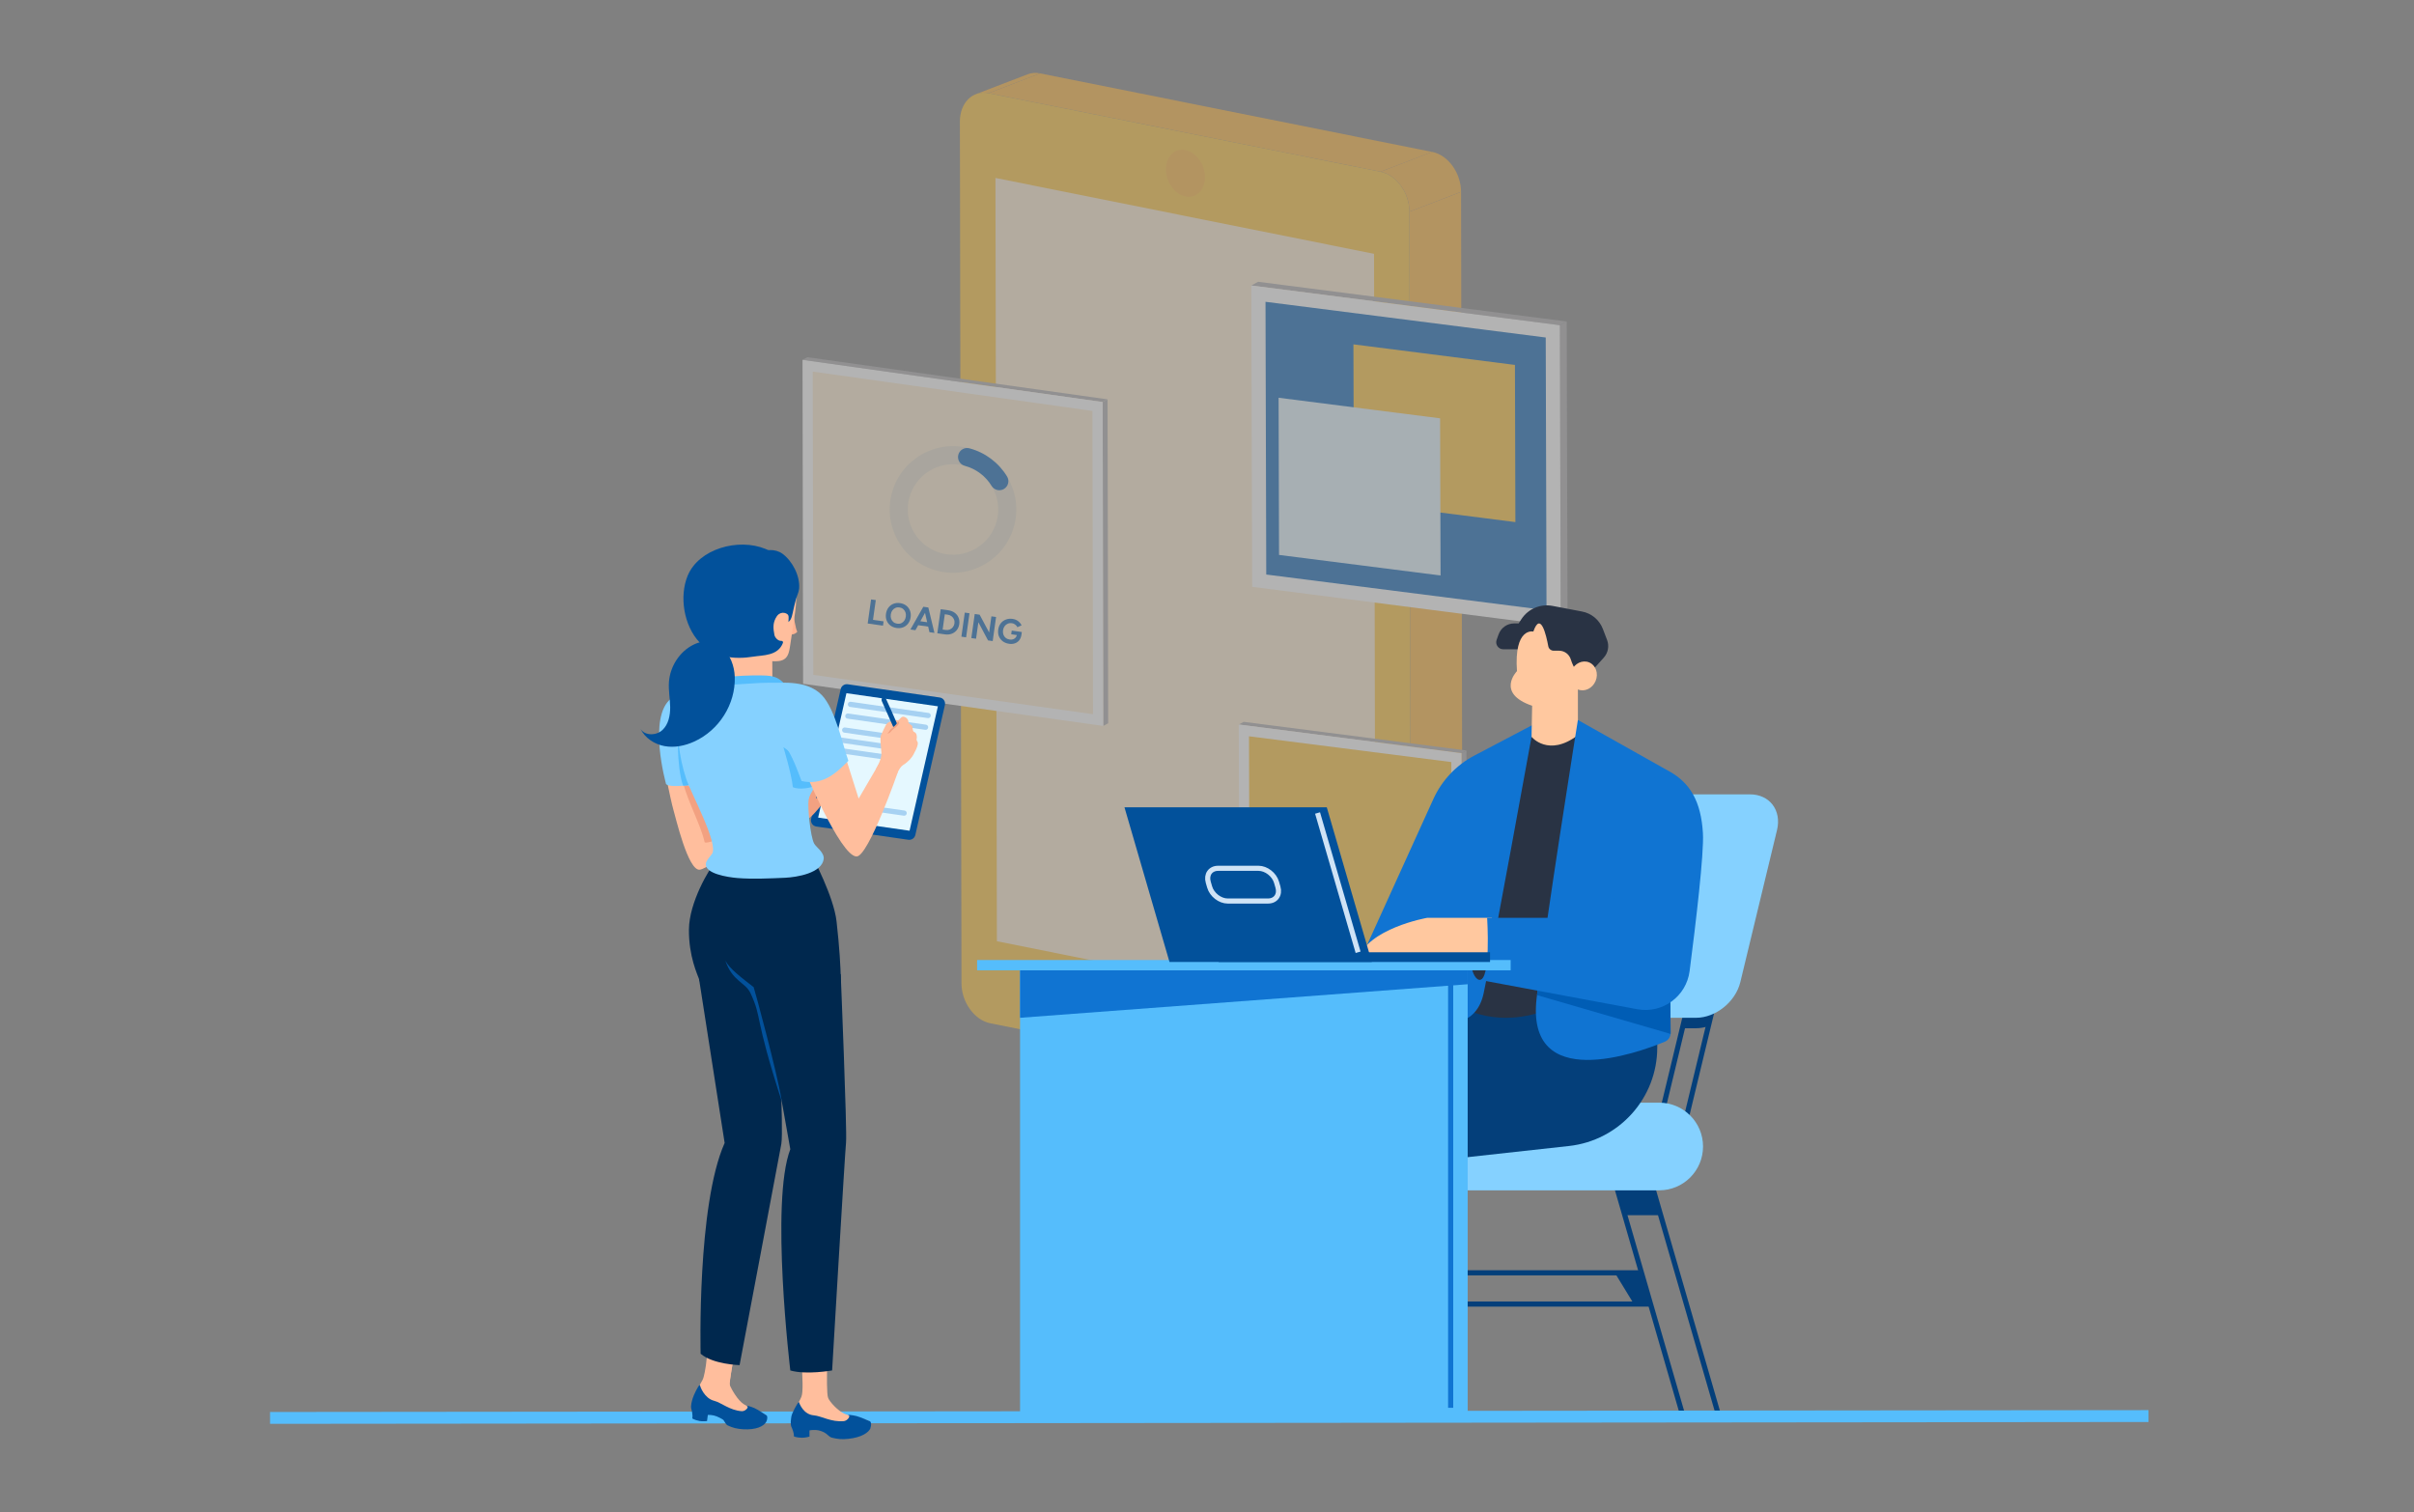 <svg width="265" height="166" viewBox="0 0 265 166" fill="none" xmlns="http://www.w3.org/2000/svg">
<rect x="0" y="0" width="265" height="166" fill="#808080" stroke="none"/>
<g opacity="0.4">
<path d="M112.802 8.159L107.134 10.334C107.554 10.173 108.025 10.132 108.523 10.229L114.191 8.054C113.693 7.953 113.222 7.998 112.802 8.159Z" fill="#FFB133"/>
<path d="M153.135 120.864L158.803 118.689C159.851 118.288 160.566 117.154 160.566 115.675L154.898 117.85C154.898 119.329 154.183 120.464 153.135 120.864Z" fill="#FFB133"/>
<path d="M151.557 18.85L157.225 16.679L114.194 8.057L108.526 10.229L151.557 18.85Z" fill="#FFB133"/>
<path d="M154.898 117.846L160.566 115.675L160.39 21.067L154.722 23.238L154.898 117.846Z" fill="#FFB133"/>
<path d="M154.723 23.239L160.391 21.063C160.387 18.989 158.968 17.024 157.223 16.676L151.555 18.851C153.3 19.199 154.719 21.165 154.723 23.239Z" fill="#FFB133"/>
<path d="M108.525 10.229C106.78 9.881 105.369 11.277 105.372 13.351L105.548 107.959C105.552 110.03 106.971 111.995 108.712 112.343L151.742 120.965C153.487 121.313 154.898 119.917 154.895 117.847L154.719 23.238C154.715 21.165 153.296 19.199 151.551 18.851L108.521 10.229H108.525Z" fill="#FFC030"/>
<path d="M109.277 19.536L109.435 103.335L150.99 111.662L150.837 27.866L109.277 19.536Z" fill="#FFEBCC"/>
<path d="M123.621 108.338C122.475 108.109 121.547 109.026 121.55 110.389C121.55 111.752 122.486 113.043 123.632 113.276L136.653 115.885C137.802 116.113 138.73 115.196 138.727 113.833C138.727 112.471 137.791 111.179 136.645 110.947L123.624 108.338H123.621Z" fill="#FFB133"/>
<path d="M130.13 16.484C128.951 16.248 127.996 17.192 128 18.596C128 20 128.962 21.329 130.141 21.565C131.321 21.8 132.279 20.853 132.275 19.453C132.275 18.049 131.313 16.724 130.13 16.488V16.484Z" fill="#FFB133"/>
<path d="M171.329 68.781L172.078 68.377L171.988 35.294L171.24 35.702L171.329 68.781Z" fill="#A9A8AB"/>
<path d="M171.241 35.702L171.99 35.294L138.113 30.936L137.364 31.344L171.241 35.702Z" fill="#A9A8AB"/>
<path d="M137.363 31.344L137.457 64.427L171.33 68.781L171.24 35.702L137.363 31.344Z" fill="white"/>
<path d="M169.685 37.053L138.923 33.133L139.005 63.076L169.771 66.992L169.685 37.053Z" fill="#005DB5"/>
<path d="M166.305 40.063L148.574 37.806L148.623 55.061L166.354 57.318L166.305 40.063Z" fill="#FFC030"/>
<path d="M158.088 45.925L140.358 43.668L140.407 60.923L158.141 63.18L158.088 45.925Z" fill="#E2F4FF"/>
<path d="M160.512 106.573L161.051 106.278L160.983 82.393L160.444 82.688L160.512 106.573Z" fill="#A9A8AB"/>
<path d="M160.443 82.688L160.982 82.392L136.525 79.248L135.985 79.54L160.443 82.688Z" fill="#A9A8AB"/>
<path d="M135.986 79.54L136.05 103.428L160.512 106.573L160.444 82.688L135.986 79.54Z" fill="white"/>
<path d="M159.321 83.662L137.11 80.835L137.173 102.451L159.385 105.282L159.321 83.662Z" fill="#FFC030"/>
<path d="M121.109 79.699L121.652 79.404L121.585 43.842L121.046 44.138L121.109 79.699Z" fill="#A9A8AB"/>
<path d="M121.045 44.138L121.584 43.842L88.635 39.215L88.096 39.507L121.045 44.138Z" fill="#A9A8AB"/>
<path d="M88.097 39.507L88.161 75.069L121.109 79.7L121.046 44.138L88.097 39.507Z" fill="white"/>
<path d="M119.923 45.115L89.22 40.798L89.284 74.091L119.986 78.408L119.923 45.115Z" fill="#FFEBCC"/>
<g clip-path="url(#clip0_10273_6542)">
<path opacity="0.1" fill-rule="evenodd" clip-rule="evenodd" d="M105.902 51.137C107.173 51.478 108.258 52.31 108.916 53.45C109.574 54.591 109.753 55.946 109.412 57.218C109.071 58.489 108.239 59.574 107.099 60.232C105.959 60.89 104.604 61.069 103.332 60.728C102.06 60.387 100.976 59.555 100.317 58.415C99.659 57.275 99.481 55.919 99.821 54.648C100.162 53.376 100.994 52.292 102.134 51.633C103.275 50.975 104.63 50.797 105.902 51.137ZM111.33 57.731C112.324 54.024 110.123 50.213 106.416 49.219C102.708 48.226 98.897 50.426 97.903 54.134C96.91 57.842 99.11 61.653 102.818 62.646C106.526 63.639 110.337 61.439 111.33 57.731Z" fill="#005DB5"/>
<path fill-rule="evenodd" clip-rule="evenodd" d="M105.903 51.137C107.14 51.466 108.201 52.262 108.863 53.358C109.002 53.578 109.221 53.734 109.475 53.794C109.728 53.854 109.995 53.812 110.217 53.677C110.44 53.542 110.601 53.325 110.665 53.073C110.729 52.821 110.692 52.553 110.561 52.328C109.634 50.795 108.149 49.68 106.417 49.219C106.163 49.151 105.892 49.187 105.664 49.318C105.436 49.45 105.269 49.667 105.201 49.921C105.133 50.175 105.169 50.447 105.3 50.675C105.432 50.903 105.649 51.069 105.903 51.137Z" fill="#005DB5"/>
</g>
<path d="M95.252 68.451L95.623 65.809L96.141 65.881L95.835 68.052L96.998 68.216L96.932 68.688L95.252 68.451Z" fill="#005DB5"/>
<path d="M98.43 68.944C98.163 68.907 97.935 68.816 97.745 68.671C97.557 68.526 97.42 68.343 97.333 68.12C97.246 67.898 97.222 67.654 97.259 67.39C97.296 67.121 97.388 66.892 97.532 66.704C97.677 66.514 97.858 66.376 98.076 66.288C98.296 66.201 98.538 66.176 98.802 66.213C99.067 66.25 99.293 66.341 99.48 66.485C99.668 66.63 99.805 66.813 99.892 67.036C99.979 67.259 100.003 67.504 99.966 67.77C99.929 68.035 99.838 68.262 99.693 68.452C99.55 68.642 99.369 68.781 99.149 68.868C98.931 68.956 98.692 68.981 98.43 68.944ZM98.496 68.472C98.655 68.495 98.801 68.477 98.935 68.419C99.07 68.358 99.18 68.266 99.267 68.142C99.356 68.018 99.413 67.87 99.437 67.696C99.462 67.52 99.448 67.36 99.397 67.217C99.345 67.073 99.261 66.955 99.146 66.862C99.034 66.767 98.897 66.708 98.736 66.685C98.575 66.662 98.427 66.681 98.293 66.742C98.159 66.8 98.047 66.891 97.958 67.015C97.869 67.138 97.812 67.288 97.787 67.464C97.763 67.638 97.776 67.796 97.828 67.94C97.88 68.083 97.963 68.202 98.078 68.298C98.193 68.391 98.333 68.449 98.496 68.472Z" fill="#005DB5"/>
<path d="M99.943 69.111L101.357 66.614L101.908 66.692L102.579 69.481L102.031 69.404L101.89 68.791L100.795 68.638L100.491 69.188L99.943 69.111ZM101.033 68.205L101.781 68.31L101.544 67.284L101.033 68.205Z" fill="#005DB5"/>
<path d="M102.895 69.526L103.267 66.883L104.112 67.002C104.382 67.04 104.612 67.13 104.802 67.272C104.993 67.412 105.134 67.589 105.224 67.805C105.314 68.02 105.341 68.257 105.305 68.517C105.269 68.773 105.178 68.993 105.031 69.175C104.885 69.357 104.701 69.491 104.478 69.575C104.256 69.659 104.01 69.682 103.741 69.645L102.895 69.526ZM103.48 69.115L103.809 69.161C103.97 69.184 104.12 69.168 104.259 69.113C104.398 69.055 104.512 68.969 104.603 68.853C104.696 68.738 104.754 68.601 104.776 68.442C104.799 68.284 104.781 68.136 104.723 68C104.668 67.864 104.581 67.75 104.463 67.659C104.345 67.566 104.206 67.508 104.045 67.485L103.716 67.439L103.48 69.115Z" fill="#005DB5"/>
<path d="M105.539 69.897L105.91 67.254L106.428 67.327L106.056 69.97L105.539 69.897Z" fill="#005DB5"/>
<path d="M106.63 70.051L107.002 67.408L107.542 67.484L108.584 69.44L108.833 67.665L109.346 67.737L108.975 70.38L108.461 70.308L107.402 68.315L107.148 70.123L106.63 70.051Z" fill="#005DB5"/>
<path d="M110.771 70.679C110.502 70.641 110.271 70.549 110.078 70.404C109.886 70.257 109.745 70.073 109.655 69.852C109.569 69.629 109.544 69.385 109.581 69.118C109.619 68.851 109.71 68.624 109.854 68.436C110.002 68.246 110.188 68.108 110.413 68.022C110.639 67.933 110.886 67.907 111.155 67.945C111.397 67.979 111.601 68.062 111.767 68.193C111.936 68.325 112.062 68.478 112.145 68.654L111.685 68.859C111.634 68.747 111.553 68.649 111.441 68.567C111.33 68.484 111.212 68.434 111.089 68.417C110.923 68.394 110.77 68.412 110.631 68.472C110.492 68.53 110.376 68.621 110.284 68.747C110.192 68.87 110.134 69.018 110.11 69.192C110.085 69.368 110.099 69.529 110.15 69.675C110.204 69.819 110.29 69.939 110.407 70.035C110.528 70.129 110.675 70.188 110.848 70.212C111.04 70.239 111.207 70.207 111.351 70.117C111.494 70.027 111.585 69.895 111.622 69.72L111.007 69.634L111.063 69.23L112.173 69.386L112.128 69.707C112.089 69.948 112.006 70.147 111.879 70.303C111.752 70.457 111.593 70.567 111.401 70.633C111.21 70.696 111 70.711 110.771 70.679Z" fill="#005DB5"/>
</g>
<path d="M188.743 155.667H184.809L176.793 127.975H180.727L188.743 155.667Z" stroke="#043F7A" stroke-width="0.562" stroke-miterlimit="10"/>
<path d="M141.752 155.667H145.682L153.698 127.975H149.768L141.752 155.667Z" stroke="#043F7A" stroke-width="0.562" stroke-miterlimit="10"/>
<path d="M180.725 127.975H176.795L178.368 133.411H182.14C182.195 133.411 182.246 133.403 182.297 133.403L180.725 127.975Z" fill="#043F7A"/>
<path d="M149.77 127.975L148.197 133.403C148.248 133.403 148.299 133.411 148.354 133.411H152.127L153.7 127.975H149.77Z" fill="#043F7A"/>
<path d="M150.295 139.736H180.198" stroke="#043F7A" stroke-width="0.562" stroke-miterlimit="10"/>
<path d="M184.613 124.786H181.816L185.962 107.593H188.758L184.613 124.786Z" stroke="#043F7A" stroke-width="0.562" stroke-miterlimit="10"/>
<path d="M184.688 112.888H186.182C186.641 112.888 187.095 112.806 187.539 112.661L188.762 107.59H185.966L184.688 112.888Z" fill="#043F7A"/>
<path d="M182.141 130.681H148.351C145.692 130.681 143.539 128.528 143.539 125.869C143.539 123.21 145.692 121.057 148.351 121.057H182.141C184.8 121.057 186.953 123.21 186.953 125.869C186.953 128.528 184.8 130.681 182.141 130.681Z" fill="#85D1FF"/>
<path d="M186.184 111.739H172.752C170.587 111.739 169.258 109.986 169.779 107.821L173.807 91.126C174.329 88.961 176.505 87.208 178.67 87.208H192.102C194.267 87.208 195.596 88.961 195.075 91.126L191.047 107.821C190.525 109.986 188.345 111.739 186.184 111.739Z" fill="#85D1FF"/>
<path d="M181.928 107.593V114.998C181.928 120.547 177.751 125.206 172.237 125.814L146.926 128.598V108.923L181.928 107.593Z" fill="#043F7A"/>
<path d="M160.221 110.413C160.221 110.413 164.456 113.398 170.978 110.413L174.1 80.361H167.543L160.346 110.174L160.221 110.413Z" fill="#293344"/>
<path d="M168.379 79.514C168.379 79.514 163.622 105.695 162.858 109.096C162.093 112.496 159.179 113.119 154.041 111.664C148.904 110.205 147.516 109.374 147.516 109.374L157.351 87.718C158.281 85.675 159.861 84 161.846 82.953L168.379 79.514Z" fill="#1074D2"/>
<path d="M162.37 107.57C161.358 107.327 161.217 103.978 161.217 103.978H165.303C165.303 103.978 163.888 107.935 162.37 107.57Z" fill="#293344"/>
<path d="M178.998 88.417C178.998 88.417 180.343 84.946 184.857 86.334" stroke="#293344" stroke-width="0.549" stroke-miterlimit="10"/>
<path d="M163.777 100.766H156.663C156.663 100.766 150.051 101.926 149.027 105.433H158.051H164.314L163.777 100.766Z" fill="#FFC89F"/>
<path d="M173.212 75.372L176.063 72.192C176.534 71.666 176.671 70.921 176.42 70.262L175.957 69.05C175.577 68.058 174.714 67.333 173.671 67.137L170.439 66.521C169.11 66.266 167.757 66.838 167.016 67.972L166.71 68.442H166.22C165.451 68.442 164.769 68.925 164.51 69.647L164.294 70.246C164.114 70.752 164.486 71.282 165.023 71.282H168.635L173.212 75.372Z" fill="#293344"/>
<path d="M168.323 69.337C168.323 69.337 166.189 68.815 166.527 73.682C166.527 73.682 164.158 76.102 168.193 77.482L168.127 80.894C168.127 80.894 169.978 83.172 173.217 80.706V73.913C173.217 73.913 172.747 73.376 172.437 72.392C172.26 71.827 171.743 71.439 171.15 71.439H170.562C170.268 71.439 170.013 71.231 169.962 70.937C169.743 69.76 169.131 67.05 168.323 69.337Z" fill="#FFC89F"/>
<path d="M175.161 74.76C174.82 75.58 173.946 75.996 173.212 75.69C172.479 75.384 172.161 74.47 172.502 73.651C172.844 72.831 173.718 72.415 174.451 72.721C175.185 73.027 175.502 73.941 175.161 74.76Z" fill="#FFC89F"/>
<path d="M173.214 79.043L183.12 84.612L183.391 113.402C183.395 113.825 183.144 114.209 182.752 114.37C179.763 115.602 167.48 120.053 168.684 109.582C169.59 101.738 173.214 79.043 173.214 79.043Z" fill="#1074D2"/>
<path d="M168.727 109.249L183.398 113.512L183.323 105.397L168.899 107.892C168.829 108.378 168.774 108.833 168.727 109.249Z" fill="#005DB5"/>
<path d="M183.125 84.612C185.553 85.914 186.733 88.004 186.941 91.471C187.074 93.691 186.157 101.373 185.478 106.617C185.117 109.401 182.494 111.311 179.729 110.797L162.371 107.566C163.708 107.813 163.253 100.766 163.253 100.766H176.737L179.305 86.745L183.125 84.612Z" fill="#1074D2"/>
<path d="M149.236 143.168H181.258" stroke="#043F7A" stroke-width="0.562" stroke-miterlimit="10"/>
<path d="M177.27 139.736L179.364 143.168H181.258L180.199 139.736H177.27Z" fill="#043F7A"/>
<path d="M165.835 105.397H107.264V106.527H165.835V105.397Z" fill="#55BDFC"/>
<path d="M161.116 106.527H111.977V155.667H161.116V106.527Z" fill="#55BDFC"/>
<path d="M161.116 108.056L111.977 111.739V106.527H161.116V108.056Z" fill="#1074D2"/>
<path d="M159.248 107.253V154.557" stroke="#1074D2" stroke-width="0.562" stroke-miterlimit="10"/>
<path d="M163.571 104.546H133.777V105.613H163.571V104.546Z" fill="#02519B"/>
<path d="M150.592 105.613H128.383L123.441 88.632H145.65L150.592 105.613Z" fill="#02519B"/>
<path d="M144.637 89.255L149.088 104.546" stroke="#CFE3F6" stroke-width="0.562" stroke-miterlimit="10"/>
<path d="M139.2 98.919H134.772C133.925 98.919 133.039 98.233 132.792 97.386L132.639 96.86C132.391 96.013 132.878 95.327 133.725 95.327H138.153C139 95.327 139.886 96.013 140.133 96.86L140.286 97.386C140.533 98.233 140.047 98.919 139.2 98.919Z" stroke="#CFE3F6" stroke-width="0.562" stroke-miterlimit="10"/>
<path d="M29.645 155.667L235.855 155.463" stroke="#55BDFC" stroke-width="1.302" stroke-miterlimit="10"/>
<path d="M87.094 67.433C87.094 67.433 87.359 69.189 87.525 69.343C87.525 69.343 87.359 69.638 86.853 69.663" fill="#FFB392"/>
<path d="M92.289 75.646L89.042 89.914C88.956 90.302 89.215 90.684 89.609 90.74L99.719 92.194C100.07 92.243 100.403 92.015 100.483 91.67L103.729 77.401C103.816 77.013 103.557 76.631 103.163 76.576L93.053 75.122C92.701 75.073 92.369 75.301 92.289 75.646Z" fill="#02519B"/>
<path d="M92.918 76.102L89.812 89.76L99.849 91.202L102.96 77.543L92.918 76.102Z" fill="#E5F8FF"/>
<g opacity="0.3">
<path d="M101.892 78.554L93.359 77.328" stroke="#1074D2" stroke-width="0.57" stroke-linecap="round" stroke-linejoin="round"/>
<path d="M101.603 79.841L93.076 78.615" stroke="#1074D2" stroke-width="0.57" stroke-linecap="round" stroke-linejoin="round"/>
<path d="M98.056 80.914L92.727 80.15" stroke="#1074D2" stroke-width="0.57" stroke-linecap="round" stroke-linejoin="round"/>
<path d="M97.673 82.022L92.344 81.258" stroke="#1074D2" stroke-width="0.57" stroke-linecap="round" stroke-linejoin="round"/>
<path d="M97.296 83.131L91.967 82.367" stroke="#1074D2" stroke-width="0.57" stroke-linecap="round" stroke-linejoin="round"/>
<path d="M99.251 89.268L93.922 88.498" stroke="#1074D2" stroke-width="0.57" stroke-linecap="round" stroke-linejoin="round"/>
</g>
<path d="M88.394 90.081C88.968 89.809 89.393 89.31 89.799 88.83C90.2 88.349 90.6 87.875 91.007 87.394C91.167 87.203 91.333 87 91.352 86.754C90.68 86.698 90.243 87.573 89.571 87.622C89.885 86.513 90.335 85.441 90.908 84.443C91.05 84.197 91.198 83.913 91.099 83.655C90.372 83.932 89.756 84.45 89.226 85.022C88.857 85.423 88.512 85.854 88.21 86.31C87.323 87.653 86.768 89.2 86.398 90.764" fill="#F2A181"/>
<path d="M85.498 101.57L78.277 95.483C78.277 95.483 74.919 100.042 76.183 104.435C76.805 106.597 77.587 107.669 77.926 108.692C78.24 109.653 80.415 123.213 80.255 124.205C80.095 125.197 78.924 127.969 78.481 130.889C77.945 134.401 78.037 145.829 77.618 148.86C77.205 151.891 80.002 152.403 80.156 151.38C81.475 142.613 84.949 128.955 85.436 124.574C85.923 120.194 85.726 112.166 85.498 101.576V101.57Z" fill="#FFBE9D"/>
<path d="M85.517 110.207L82.375 117.409C83.7 119.646 84.463 122.283 84.562 124.956C84.618 126.349 84.494 127.741 84.531 129.127C84.531 129.226 84.55 129.331 84.574 129.429C84.993 127.372 85.308 125.671 85.431 124.562C85.776 121.463 85.776 116.547 85.665 110.189C85.616 110.189 85.56 110.189 85.511 110.195L85.517 110.207Z" fill="#F2A181"/>
<path d="M80.643 148.565C80.643 148.565 79.972 151.744 80.15 152.15C80.329 152.557 80.982 153.734 81.648 154.159C82.344 154.608 83.896 155.138 84.019 155.329C84.143 155.52 84.149 155.804 83.933 155.976C83.36 156.426 82.374 156.641 81.728 156.537C79.627 156.192 79.411 155.261 78.191 155.114C77.982 155.089 77.588 155.397 77.008 155.101C76.423 154.806 76.14 154.263 76.189 153.752C76.275 152.877 76.768 152.156 77.119 151.503C77.471 150.856 77.717 147.893 77.717 147.893" fill="#FFBE9D"/>
<path d="M84.094 156.136C84.248 155.878 84.285 155.477 84.143 155.385C83.946 155.249 83.244 154.787 82.837 154.596C82.431 154.411 81.784 154.245 82.012 154.368C82.24 154.491 81.821 154.947 81.439 154.929C80.127 154.849 79.153 153.974 78.401 153.789C77.317 153.518 76.868 152.243 76.818 152.033C76.615 152.163 76.141 153.191 76.042 153.512C75.956 153.801 75.802 154.337 75.882 154.645C75.937 154.855 76.067 155.28 75.999 155.724C75.999 155.724 76.214 155.89 76.775 156.001C77.132 156.075 77.613 156.013 77.613 156.013L77.705 155.335C77.705 155.335 78.001 155.323 78.377 155.403C78.753 155.483 79.363 155.834 79.4 155.878C79.547 156.056 79.671 156.383 79.868 156.481C80.391 156.746 80.921 156.876 81.593 156.913C83.004 156.993 83.823 156.586 84.088 156.136H84.094Z" fill="#02519B"/>
<path d="M95.357 156.001C95.203 155.829 93.527 155.558 92.745 155.231C91.999 154.917 91.094 153.913 90.915 153.488C90.737 153.063 90.78 150.906 90.804 149.995C90.958 143.754 92.117 128.5 92.283 124.846C92.572 118.494 91.747 111.945 89.307 101.749L80.214 94.769C80.214 94.769 77.669 99.507 78.52 104.035C79.012 106.659 81.193 107.066 81.563 108.089C81.933 109.111 87.434 125.573 87.434 125.573C87.434 125.573 86.362 129.134 86.301 133.028C86.245 136.355 87.755 146.397 88.038 150.223C88.069 150.968 88.198 152.761 87.983 153.328C87.712 154.024 87.028 154.843 87.058 155.724C87.077 156.236 87.447 156.722 88.094 156.919C88.74 157.117 89.098 156.747 89.32 156.741C90.601 156.685 90.958 157.572 93.17 157.566C93.854 157.566 94.846 157.191 95.369 156.655C95.573 156.445 95.523 156.168 95.369 155.995L95.357 156.001Z" fill="#FFBE9D"/>
<path d="M95.546 156.784C95.669 156.5 95.65 156.1 95.49 156.032C95.269 155.933 94.48 155.588 94.03 155.465C93.587 155.348 92.897 155.286 93.149 155.373C93.402 155.459 93.032 155.976 92.638 156.02C91.27 156.155 90.143 155.447 89.348 155.385C88.196 155.293 87.771 154.11 87.691 153.913C87.5 154.073 86.927 155.169 86.877 155.502C86.828 155.804 86.742 156.358 86.877 156.648C86.964 156.845 87.155 157.246 87.155 157.695C87.155 157.695 87.395 157.825 87.999 157.843C88.381 157.856 88.861 157.72 88.861 157.72V157.036C88.861 157.036 89.163 156.975 89.564 156.993C89.958 157.005 90.451 157.209 90.691 157.393C90.882 157.535 91.079 157.775 91.301 157.831C91.942 157.991 92.404 158.04 93.1 157.966C94.566 157.819 95.361 157.276 95.564 156.79L95.546 156.784Z" fill="#02519B"/>
<path d="M78.469 94.713C77.853 95.391 75.654 99.057 75.629 102.039C75.605 105.021 76.56 106.961 76.763 107.559C77.324 109.191 78.371 110.645 78.371 110.947C78.371 111.249 80.01 111.452 83.491 111.231C89.922 110.824 92.282 109.623 92.282 109.623C92.282 109.623 92.492 106.949 91.832 101.145C91.518 98.391 89.171 94.023 89.171 94.023" fill="#00284E"/>
<path d="M72.603 82.792C72.603 82.792 73.638 87.936 73.91 88.854C74.181 89.772 75.524 95.582 76.799 95.483C78.074 95.385 85.048 89.563 85.048 89.563L84.063 87.585L77.927 90.512C77.927 90.512 77.372 83.864 76.885 82.281" fill="#FFBE9D"/>
<path d="M74.977 85.959C75.623 88.257 76.96 90.678 77.355 92.458C77.435 92.816 81.686 91.269 81.692 89.674" fill="#F2A181"/>
<path d="M76.763 75.664C76.763 75.664 74.73 75.88 73.695 76.668C71.064 78.683 73.097 85.99 73.097 85.99C73.097 85.99 72.968 86.378 74.736 86.279C76.504 86.181 77.921 85.675 77.921 85.675L77.41 79.687" fill="#85D1FF"/>
<path d="M74.436 79.798C74.436 79.798 74.214 84.092 74.99 86.26C75.76 86.248 76.432 86.069 76.432 86.069L74.436 79.791V79.798Z" fill="#55BDFC"/>
<path d="M86.491 62.178C87.717 63.767 87.477 66.004 87.175 67.987C87.021 68.992 86.867 69.996 86.719 71C86.645 71.475 86.553 71.998 86.177 72.306C85.801 72.614 85.265 72.614 84.779 72.59C84.779 73.421 84.791 74.253 84.791 75.085C83.368 75.122 81.951 75.128 80.528 75.103C80.528 74.524 80.398 73.939 80.158 73.409C79.462 73.397 79 72.701 78.729 72.06C78.415 71.32 78.187 70.55 77.965 69.78C77.669 68.758 77.392 67.716 77.361 66.651C77.336 65.585 77.589 64.482 78.26 63.657C78.722 63.096 79.351 62.695 79.992 62.363C80.873 61.901 81.932 61.537 82.844 61.944" fill="#FFBE9D"/>
<path d="M85.02 69.749C84.853 68.911 84.866 68.443 85.137 67.889C85.229 67.704 85.346 67.531 85.513 67.414C85.734 67.26 86.03 67.229 86.27 67.334C86.43 67.402 86.56 67.531 86.652 67.692C86.942 66.57 87.003 65.375 86.917 64.211C86.782 62.362 85.673 60.933 84.046 60.268C81.034 59.029 76.709 60.255 75.489 63.206C74.565 65.437 75.033 68.659 76.801 70.532C78.366 72.189 80.621 72.429 82.697 72.09C83.763 71.918 85.402 72.023 85.95 70.575C85.993 70.464 85.894 70.353 85.784 70.359C85.352 70.39 85.05 69.903 85.02 69.749Z" fill="#02519B"/>
<path d="M85.253 65.825C85.364 65.998 85.339 66.238 85.444 66.417C85.623 66.719 85.857 66.829 86.171 66.971C86.682 67.205 86.565 67.951 86.547 68.283C86.935 68.025 86.997 67.328 87.089 66.977C87.194 66.577 87.261 66.17 87.379 65.776C87.49 65.394 87.687 65.03 87.724 64.624C87.847 63.225 86.972 61.587 85.912 60.804C85.142 60.231 83.966 60.256 83.097 60.835C82.733 61.081 82.456 61.451 82.29 61.858C82.222 62.036 82.173 62.24 82.259 62.406" fill="#02519B"/>
<path d="M78.41 75.682C78.484 75.195 78.614 74.629 79.069 74.438C79.193 74.382 79.334 74.37 79.47 74.352C80.856 74.198 82.254 74.13 83.647 74.154C84.226 74.16 84.824 74.191 85.335 74.45C86.142 74.857 86.592 75.725 86.98 76.545" fill="#55BDFC"/>
<path d="M90.158 93.518C89.967 93.229 89.517 92.89 89.357 92.576C88.969 91.818 88.636 88.627 88.766 87.814C88.907 86.939 89.677 86.47 90.028 84.53C90.478 82.028 89.449 80.082 88.876 79.244C88.063 78.067 88.544 78.073 88.266 76.626C88.217 76.367 88.156 76.09 87.977 75.905C87.804 75.726 86.591 75.171 86.357 75.135C84.102 74.783 82.777 75.061 80.498 75.159C79.37 75.209 78.243 75.338 77.134 75.584C75.908 75.855 74.842 76.182 74.59 77.845C74.201 80.414 74.528 83.02 75.31 85.454C75.828 87.068 78.921 92.662 78.157 93.746C77.984 93.993 77.54 94.461 77.491 94.775C77.3 95.909 79.851 96.303 80.948 96.395C82.611 96.531 84.527 96.439 86.197 96.365C87.459 96.303 90.226 95.866 90.423 94.301C90.46 93.993 90.312 93.746 90.158 93.525V93.518Z" fill="#85D1FF"/>
<path d="M89.676 85.01C89.676 85.466 89.424 86.076 89.337 86.316C89.017 86.476 87.76 86.748 87.039 86.421C86.879 84.918 85.998 82.028 85.998 82.028C85.998 82.028 89.67 84.597 89.67 85.016L89.676 85.01Z" fill="#55BDFC"/>
<path d="M88.062 83.963C88.062 83.963 92.227 94.029 94.032 94.029C95.345 94.029 98.573 84.739 98.573 84.739L96.534 83.778L94.26 87.671L91.962 80.414" fill="#FFBE9D"/>
<path d="M96.133 84.461C96.133 84.461 96.811 83.396 96.761 82.644C96.743 82.354 96.57 80.987 96.712 80.722C96.854 80.451 97.199 79.57 97.396 79.403C97.593 79.231 98.314 78.96 98.492 79.077C98.671 79.2 98.887 78.639 99.182 78.683C99.478 78.732 99.718 78.978 99.718 79.243C99.718 79.508 100.113 79.564 100.156 79.754C100.199 79.945 100.18 80.124 100.254 80.266C100.328 80.414 100.544 80.34 100.624 80.703C100.692 81.036 100.599 81.073 100.624 81.239C100.649 81.412 100.797 81.393 100.747 81.72C100.698 82.046 100.476 82.471 100.279 82.835C100.082 83.205 99.681 83.66 99.145 83.987C98.88 84.147 98.739 84.424 98.48 84.899" fill="#FFBE9D"/>
<path d="M97.248 76.687C97.198 76.607 97.056 76.471 96.89 76.588C96.724 76.705 96.773 76.909 96.81 76.989C96.847 77.069 98.042 79.773 98.042 79.773C98.042 79.773 98.141 79.89 98.332 79.718C98.541 79.533 98.474 79.447 98.474 79.447C98.474 79.447 97.303 76.767 97.248 76.687Z" fill="#02519B"/>
<path d="M98.55 79.268C98.316 79.687 98.044 79.823 97.798 80.051C97.607 80.229 97.632 80.346 97.416 80.531C97.786 80.5 97.724 80.285 98.205 79.94C98.426 79.78 98.654 79.607 98.698 79.33C98.71 79.237 98.599 79.188 98.543 79.268H98.55Z" fill="#F2A181"/>
<path d="M84.228 74.987C85.313 75.042 88.473 74.487 90.229 76.323C91.702 77.864 92.54 81.893 93.131 83.525C91.659 85.029 90.242 86.236 88.005 85.749C87.919 85.688 86.816 82.201 86.009 81.893" fill="#85D1FF"/>
<path d="M92.29 106.949C92.29 106.949 93.004 124.168 92.875 125.425C92.746 126.682 91.347 150.456 91.347 150.456C91.347 150.456 88.476 150.962 86.757 150.456C86.757 150.456 84.539 131.937 86.757 126.17L85.771 120.644C85.771 120.644 85.919 124.76 85.771 125.591C85.624 126.429 81.188 149.871 81.188 149.871C81.188 149.871 78.255 149.791 76.912 148.62C76.912 148.62 76.493 132.331 79.549 125.48L76.752 107.559L78.36 103L92.277 106.949H92.29Z" fill="#00284E"/>
<path d="M85.775 120.644C85.369 117.995 82.837 108.6 82.732 108.372C81.352 107.3 80.089 106.357 79.627 105.464C80.385 107.731 81.832 107.848 82.381 109.019C83.724 111.914 82.695 111.274 85.837 120.971" fill="#02519B"/>
<path d="M73.434 74.87C73.366 75.788 73.557 76.699 73.57 77.617C73.582 78.535 73.385 79.527 72.713 80.15C72.042 80.772 70.785 80.796 70.311 80.014C70.797 81.024 71.838 81.708 72.947 81.912C74.05 82.115 75.202 81.874 76.225 81.406C78.936 80.162 80.747 77.322 80.661 74.328C80.593 71.869 78.726 69.491 76.114 70.785C74.586 71.543 73.557 73.182 73.434 74.87Z" fill="#02519B"/>
<defs>
<clipPath id="clip0_10273_6542">
<rect width="15.886" height="15.886" fill="white" transform="matrix(-0.966 -0.259 -0.259 0.966 114.346 50.316)"/>
</clipPath>
</defs>
</svg>

